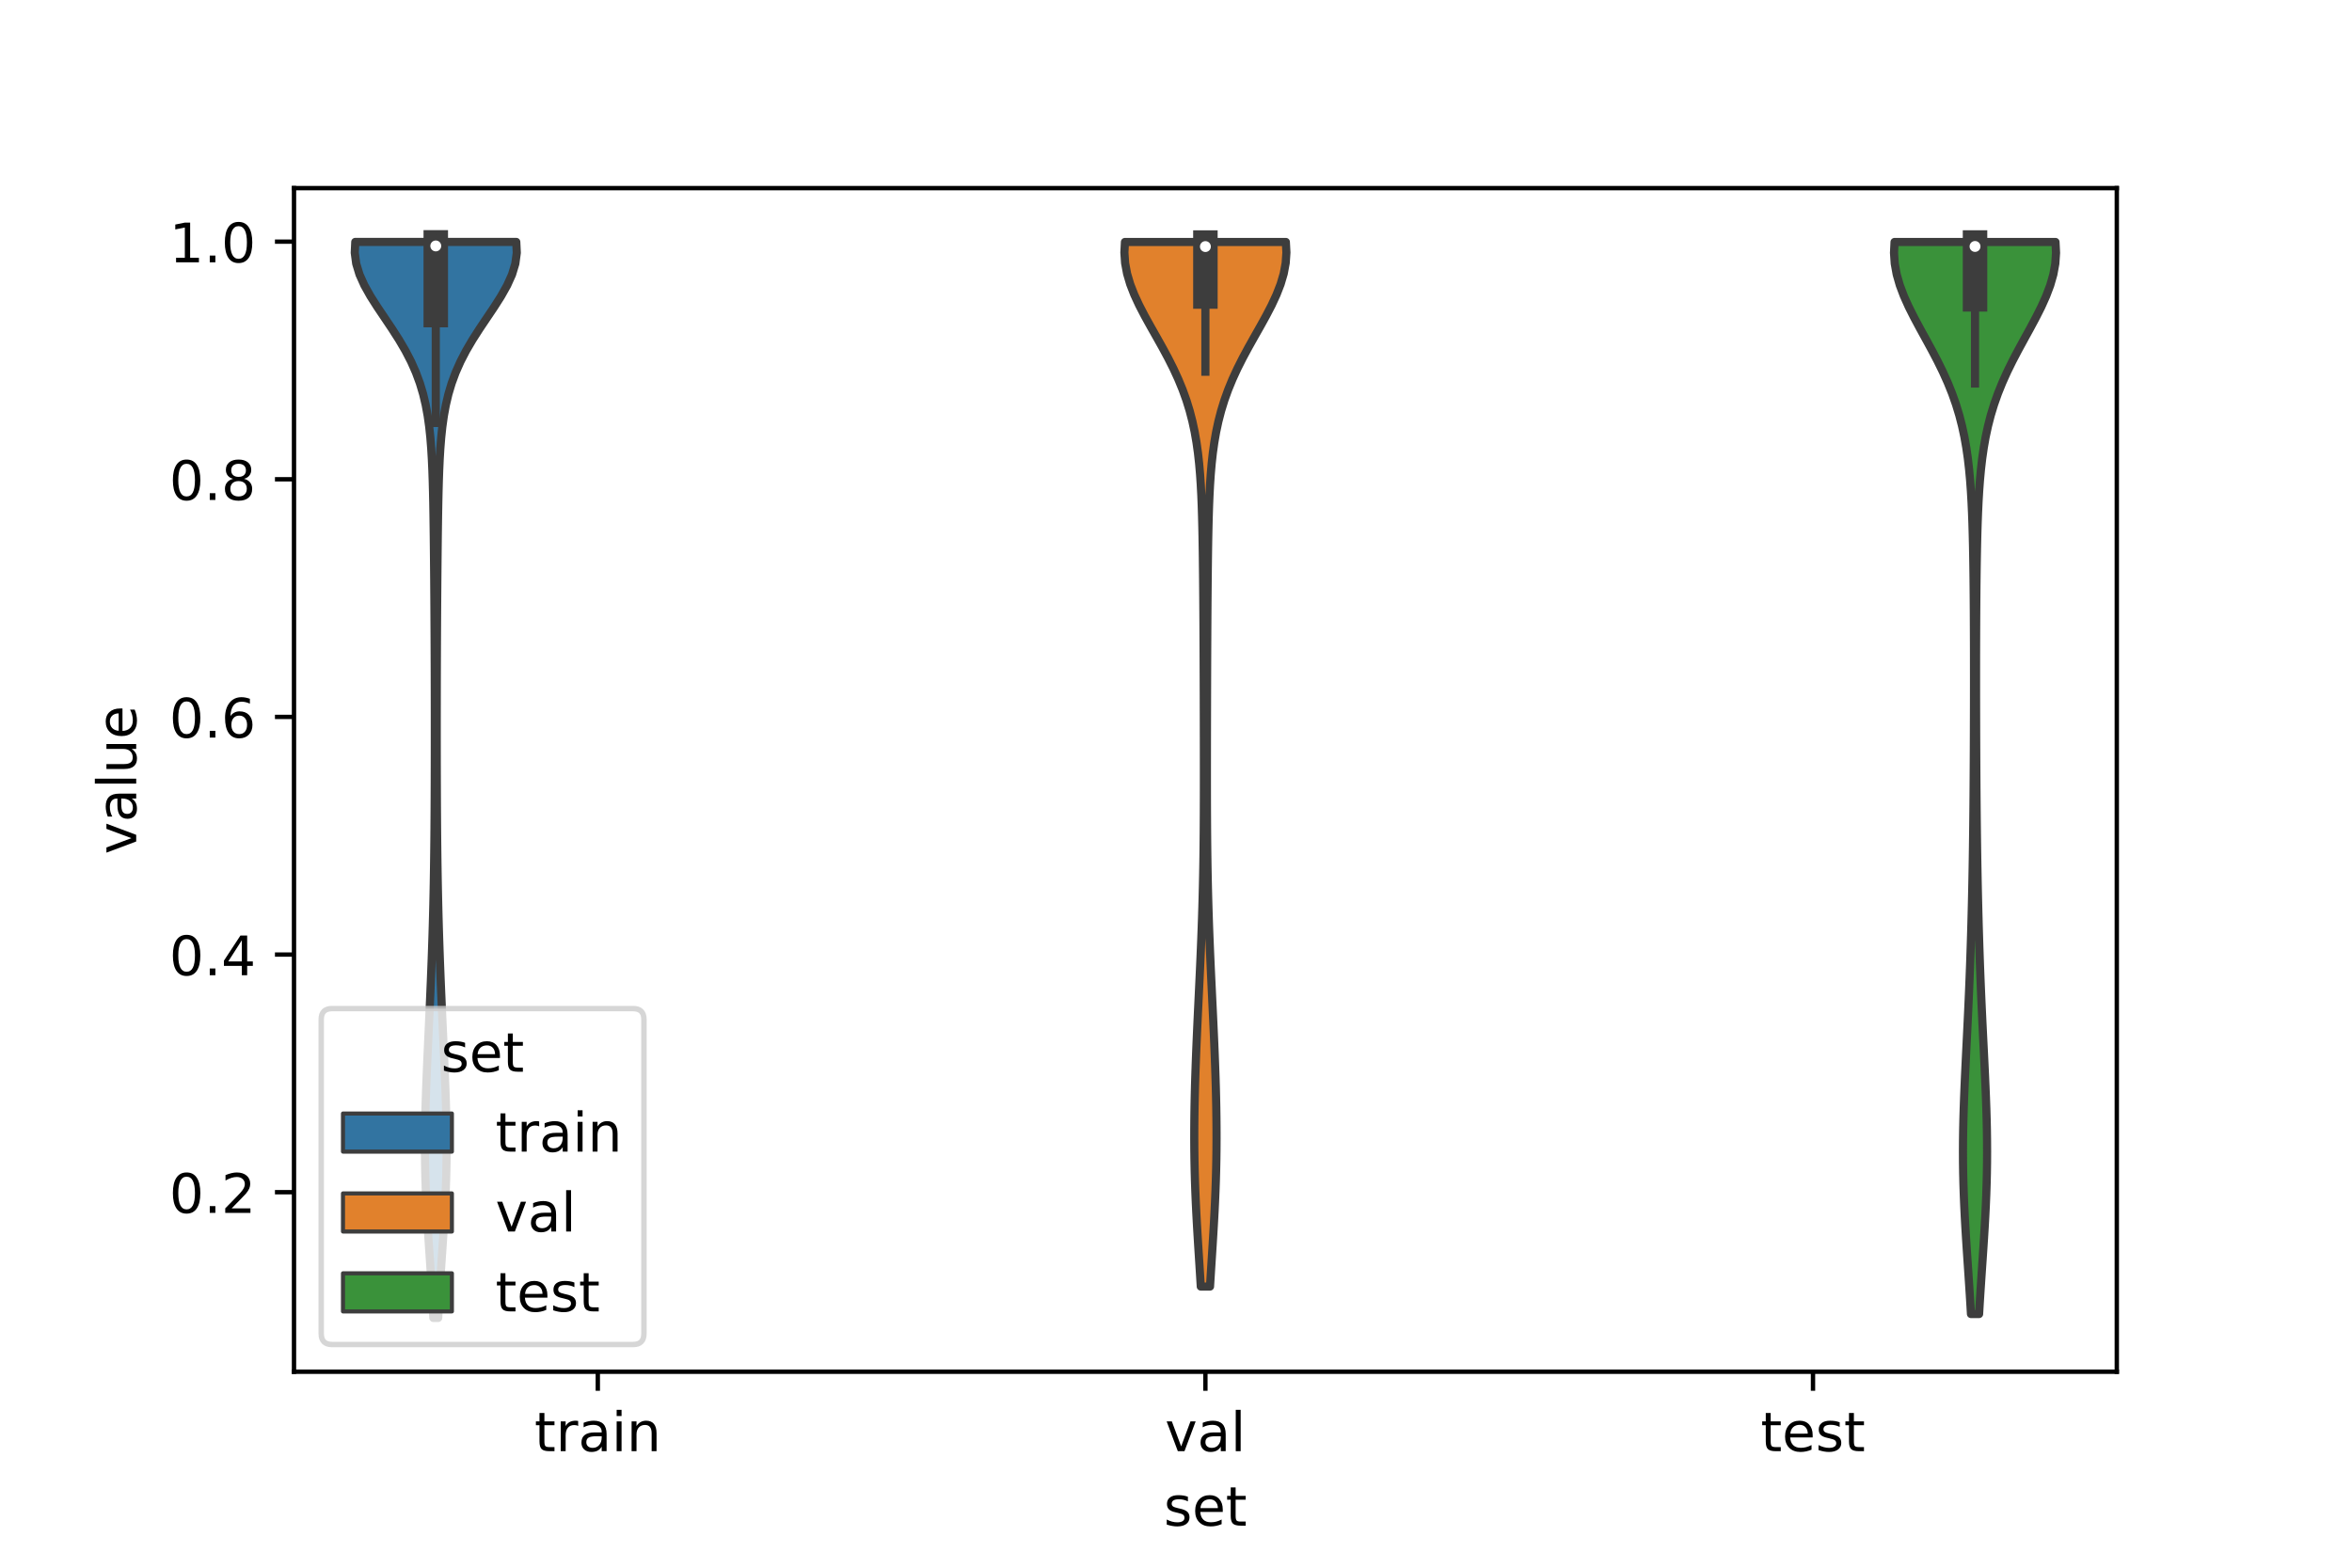 <?xml version="1.0" encoding="utf-8" standalone="no"?>
<!DOCTYPE svg PUBLIC "-//W3C//DTD SVG 1.1//EN"
  "http://www.w3.org/Graphics/SVG/1.1/DTD/svg11.dtd">
<!-- Created with matplotlib (https://matplotlib.org/) -->
<svg height="288pt" version="1.1" viewBox="0 0 432 288" width="432pt" xmlns="http://www.w3.org/2000/svg" xmlns:xlink="http://www.w3.org/1999/xlink">
 <defs>
  <style type="text/css">*{stroke-linecap:butt;stroke-linejoin:round;}</style>
 </defs>
 <g id="figure_1">
  <g id="patch_1">
   <path d="M 0 288 
L 432 288 
L 432 0 
L 0 0 
z
" style="fill:#ffffff;"/>
  </g>
  <g id="axes_1">
   <g id="patch_2">
    <path d="M 54 252 
L 388.8 252 
L 388.8 34.56 
L 54 34.56 
z
" style="fill:#ffffff;"/>
   </g>
   <g id="PolyCollection_1">
    <defs>
     <path d="M 80.485 -45.884 
L 79.595 -45.884 
L 79.497 -47.88 
L 79.388 -49.877 
L 79.269 -51.874 
L 79.141 -53.87 
L 79.008 -55.867 
L 78.873 -57.864 
L 78.737 -59.86 
L 78.606 -61.857 
L 78.482 -63.854 
L 78.369 -65.851 
L 78.27 -67.847 
L 78.188 -69.844 
L 78.124 -71.841 
L 78.079 -73.837 
L 78.054 -75.834 
L 78.049 -77.831 
L 78.062 -79.827 
L 78.092 -81.824 
L 78.138 -83.821 
L 78.196 -85.818 
L 78.264 -87.814 
L 78.341 -89.811 
L 78.425 -91.808 
L 78.512 -93.804 
L 78.603 -95.801 
L 78.694 -97.798 
L 78.786 -99.794 
L 78.877 -101.791 
L 78.966 -103.788 
L 79.052 -105.784 
L 79.136 -107.781 
L 79.215 -109.778 
L 79.291 -111.775 
L 79.361 -113.771 
L 79.427 -115.768 
L 79.487 -117.765 
L 79.542 -119.761 
L 79.591 -121.758 
L 79.635 -123.755 
L 79.674 -125.751 
L 79.708 -127.748 
L 79.738 -129.745 
L 79.763 -131.741 
L 79.785 -133.738 
L 79.803 -135.735 
L 79.818 -137.732 
L 79.831 -139.728 
L 79.841 -141.725 
L 79.849 -143.722 
L 79.855 -145.718 
L 79.86 -147.715 
L 79.863 -149.712 
L 79.865 -151.708 
L 79.866 -153.705 
L 79.866 -155.702 
L 79.864 -157.699 
L 79.861 -159.695 
L 79.858 -161.692 
L 79.853 -163.689 
L 79.847 -165.685 
L 79.839 -167.682 
L 79.831 -169.679 
L 79.821 -171.675 
L 79.81 -173.672 
L 79.798 -175.669 
L 79.784 -177.665 
L 79.769 -179.662 
L 79.753 -181.659 
L 79.735 -183.656 
L 79.715 -185.652 
L 79.694 -187.649 
L 79.671 -189.646 
L 79.644 -191.642 
L 79.614 -193.639 
L 79.579 -195.636 
L 79.536 -197.632 
L 79.482 -199.629 
L 79.413 -201.626 
L 79.323 -203.622 
L 79.204 -205.619 
L 79.046 -207.616 
L 78.835 -209.613 
L 78.555 -211.609 
L 78.189 -213.606 
L 77.717 -215.603 
L 77.12 -217.599 
L 76.383 -219.596 
L 75.497 -221.593 
L 74.461 -223.589 
L 73.29 -225.586 
L 72.011 -227.583 
L 70.67 -229.58 
L 69.327 -231.576 
L 68.055 -233.573 
L 66.932 -235.57 
L 66.034 -237.566 
L 65.427 -239.563 
L 65.16 -241.56 
L 65.257 -243.556 
L 94.823 -243.556 
L 94.823 -243.556 
L 94.92 -241.56 
L 94.653 -239.563 
L 94.046 -237.566 
L 93.148 -235.57 
L 92.025 -233.573 
L 90.753 -231.576 
L 89.41 -229.58 
L 88.069 -227.583 
L 86.79 -225.586 
L 85.619 -223.589 
L 84.583 -221.593 
L 83.697 -219.596 
L 82.96 -217.599 
L 82.363 -215.603 
L 81.891 -213.606 
L 81.525 -211.609 
L 81.245 -209.613 
L 81.034 -207.616 
L 80.876 -205.619 
L 80.757 -203.622 
L 80.667 -201.626 
L 80.598 -199.629 
L 80.544 -197.632 
L 80.501 -195.636 
L 80.466 -193.639 
L 80.436 -191.642 
L 80.409 -189.646 
L 80.386 -187.649 
L 80.365 -185.652 
L 80.345 -183.656 
L 80.327 -181.659 
L 80.311 -179.662 
L 80.296 -177.665 
L 80.282 -175.669 
L 80.27 -173.672 
L 80.259 -171.675 
L 80.249 -169.679 
L 80.241 -167.682 
L 80.233 -165.685 
L 80.227 -163.689 
L 80.222 -161.692 
L 80.219 -159.695 
L 80.216 -157.699 
L 80.214 -155.702 
L 80.214 -153.705 
L 80.215 -151.708 
L 80.217 -149.712 
L 80.22 -147.715 
L 80.225 -145.718 
L 80.231 -143.722 
L 80.239 -141.725 
L 80.249 -139.728 
L 80.262 -137.732 
L 80.277 -135.735 
L 80.295 -133.738 
L 80.317 -131.741 
L 80.342 -129.745 
L 80.372 -127.748 
L 80.406 -125.751 
L 80.445 -123.755 
L 80.489 -121.758 
L 80.538 -119.761 
L 80.593 -117.765 
L 80.653 -115.768 
L 80.719 -113.771 
L 80.789 -111.775 
L 80.865 -109.778 
L 80.944 -107.781 
L 81.028 -105.784 
L 81.114 -103.788 
L 81.203 -101.791 
L 81.294 -99.794 
L 81.386 -97.798 
L 81.477 -95.801 
L 81.568 -93.804 
L 81.655 -91.808 
L 81.739 -89.811 
L 81.816 -87.814 
L 81.884 -85.818 
L 81.942 -83.821 
L 81.988 -81.824 
L 82.018 -79.827 
L 82.031 -77.831 
L 82.026 -75.834 
L 82.001 -73.837 
L 81.956 -71.841 
L 81.892 -69.844 
L 81.81 -67.847 
L 81.711 -65.851 
L 81.598 -63.854 
L 81.474 -61.857 
L 81.343 -59.86 
L 81.207 -57.864 
L 81.072 -55.867 
L 80.939 -53.87 
L 80.811 -51.874 
L 80.692 -49.877 
L 80.583 -47.88 
L 80.485 -45.884 
z
" id="m7080cb20b1" style="stroke:#3d3d3d;stroke-width:1.5;"/>
    </defs>
    <g clip-path="url(#pd56ed87bc5)">
     <use style="fill:#3274a1;stroke:#3d3d3d;stroke-width:1.5;" x="0" xlink:href="#m7080cb20b1" y="288"/>
    </g>
   </g>
   <g id="PolyCollection_2">
    <defs>
     <path d="M 222.248 -51.649 
L 220.552 -51.649 
L 220.433 -53.588 
L 220.311 -55.526 
L 220.188 -57.464 
L 220.065 -59.403 
L 219.947 -61.341 
L 219.834 -63.28 
L 219.729 -65.218 
L 219.635 -67.156 
L 219.553 -69.095 
L 219.484 -71.033 
L 219.43 -72.971 
L 219.39 -74.91 
L 219.365 -76.848 
L 219.355 -78.786 
L 219.358 -80.725 
L 219.375 -82.663 
L 219.403 -84.601 
L 219.443 -86.54 
L 219.492 -88.478 
L 219.551 -90.417 
L 219.618 -92.355 
L 219.691 -94.293 
L 219.77 -96.232 
L 219.855 -98.17 
L 219.943 -100.108 
L 220.033 -102.047 
L 220.126 -103.985 
L 220.218 -105.923 
L 220.31 -107.862 
L 220.4 -109.8 
L 220.487 -111.739 
L 220.57 -113.677 
L 220.648 -115.615 
L 220.721 -117.554 
L 220.787 -119.492 
L 220.848 -121.43 
L 220.901 -123.369 
L 220.948 -125.307 
L 220.989 -127.245 
L 221.023 -129.184 
L 221.051 -131.122 
L 221.073 -133.06 
L 221.091 -134.999 
L 221.104 -136.937 
L 221.114 -138.876 
L 221.12 -140.814 
L 221.124 -142.752 
L 221.125 -144.691 
L 221.125 -146.629 
L 221.124 -148.567 
L 221.122 -150.506 
L 221.119 -152.444 
L 221.115 -154.382 
L 221.111 -156.321 
L 221.106 -158.259 
L 221.101 -160.198 
L 221.095 -162.136 
L 221.089 -164.074 
L 221.081 -166.013 
L 221.073 -167.951 
L 221.064 -169.889 
L 221.054 -171.828 
L 221.043 -173.766 
L 221.03 -175.704 
L 221.016 -177.643 
L 221 -179.581 
L 220.982 -181.519 
L 220.961 -183.458 
L 220.938 -185.396 
L 220.911 -187.335 
L 220.879 -189.273 
L 220.839 -191.211 
L 220.79 -193.15 
L 220.729 -195.088 
L 220.65 -197.026 
L 220.548 -198.965 
L 220.417 -200.903 
L 220.249 -202.841 
L 220.035 -204.78 
L 219.764 -206.718 
L 219.426 -208.657 
L 219.011 -210.595 
L 218.509 -212.533 
L 217.912 -214.472 
L 217.215 -216.41 
L 216.418 -218.348 
L 215.526 -220.287 
L 214.549 -222.225 
L 213.505 -224.163 
L 212.419 -226.102 
L 211.321 -228.04 
L 210.249 -229.978 
L 209.242 -231.917 
L 208.342 -233.855 
L 207.587 -235.794 
L 207.015 -237.732 
L 206.653 -239.67 
L 206.52 -241.609 
L 206.625 -243.547 
L 236.175 -243.547 
L 236.175 -243.547 
L 236.28 -241.609 
L 236.147 -239.67 
L 235.785 -237.732 
L 235.213 -235.794 
L 234.458 -233.855 
L 233.558 -231.917 
L 232.551 -229.978 
L 231.479 -228.04 
L 230.381 -226.102 
L 229.295 -224.163 
L 228.251 -222.225 
L 227.274 -220.287 
L 226.382 -218.348 
L 225.585 -216.41 
L 224.888 -214.472 
L 224.291 -212.533 
L 223.789 -210.595 
L 223.374 -208.657 
L 223.036 -206.718 
L 222.765 -204.78 
L 222.551 -202.841 
L 222.383 -200.903 
L 222.252 -198.965 
L 222.15 -197.026 
L 222.071 -195.088 
L 222.01 -193.15 
L 221.961 -191.211 
L 221.921 -189.273 
L 221.889 -187.335 
L 221.862 -185.396 
L 221.839 -183.458 
L 221.818 -181.519 
L 221.8 -179.581 
L 221.784 -177.643 
L 221.77 -175.704 
L 221.757 -173.766 
L 221.746 -171.828 
L 221.736 -169.889 
L 221.727 -167.951 
L 221.719 -166.013 
L 221.711 -164.074 
L 221.705 -162.136 
L 221.699 -160.198 
L 221.694 -158.259 
L 221.689 -156.321 
L 221.685 -154.382 
L 221.681 -152.444 
L 221.678 -150.506 
L 221.676 -148.567 
L 221.675 -146.629 
L 221.675 -144.691 
L 221.676 -142.752 
L 221.68 -140.814 
L 221.686 -138.876 
L 221.696 -136.937 
L 221.709 -134.999 
L 221.727 -133.06 
L 221.749 -131.122 
L 221.777 -129.184 
L 221.811 -127.245 
L 221.852 -125.307 
L 221.899 -123.369 
L 221.952 -121.43 
L 222.013 -119.492 
L 222.079 -117.554 
L 222.152 -115.615 
L 222.23 -113.677 
L 222.313 -111.739 
L 222.4 -109.8 
L 222.49 -107.862 
L 222.582 -105.923 
L 222.674 -103.985 
L 222.767 -102.047 
L 222.857 -100.108 
L 222.945 -98.17 
L 223.03 -96.232 
L 223.109 -94.293 
L 223.182 -92.355 
L 223.249 -90.417 
L 223.308 -88.478 
L 223.357 -86.54 
L 223.397 -84.601 
L 223.425 -82.663 
L 223.442 -80.725 
L 223.445 -78.786 
L 223.435 -76.848 
L 223.41 -74.91 
L 223.37 -72.971 
L 223.316 -71.033 
L 223.247 -69.095 
L 223.165 -67.156 
L 223.071 -65.218 
L 222.966 -63.28 
L 222.853 -61.341 
L 222.735 -59.403 
L 222.612 -57.464 
L 222.489 -55.526 
L 222.367 -53.588 
L 222.248 -51.649 
z
" id="m6fcaf9d13b" style="stroke:#3d3d3d;stroke-width:1.5;"/>
    </defs>
    <g clip-path="url(#pd56ed87bc5)">
     <use style="fill:#e1812c;stroke:#3d3d3d;stroke-width:1.5;" x="0" xlink:href="#m6fcaf9d13b" y="288"/>
    </g>
   </g>
   <g id="PolyCollection_3">
    <defs>
     <path d="M 363.507 -46.601 
L 362.013 -46.601 
L 361.896 -48.591 
L 361.772 -50.58 
L 361.641 -52.569 
L 361.508 -54.559 
L 361.373 -56.548 
L 361.24 -58.537 
L 361.111 -60.527 
L 360.99 -62.516 
L 360.878 -64.505 
L 360.78 -66.495 
L 360.697 -68.484 
L 360.631 -70.473 
L 360.583 -72.463 
L 360.554 -74.452 
L 360.545 -76.441 
L 360.555 -78.431 
L 360.582 -80.42 
L 360.626 -82.409 
L 360.685 -84.399 
L 360.756 -86.388 
L 360.837 -88.377 
L 360.925 -90.367 
L 361.019 -92.356 
L 361.116 -94.345 
L 361.215 -96.335 
L 361.313 -98.324 
L 361.41 -100.313 
L 361.503 -102.303 
L 361.593 -104.292 
L 361.679 -106.281 
L 361.76 -108.271 
L 361.836 -110.26 
L 361.907 -112.249 
L 361.973 -114.239 
L 362.035 -116.228 
L 362.093 -118.217 
L 362.145 -120.207 
L 362.194 -122.196 
L 362.239 -124.185 
L 362.28 -126.175 
L 362.317 -128.164 
L 362.351 -130.153 
L 362.381 -132.143 
L 362.408 -134.132 
L 362.433 -136.121 
L 362.455 -138.111 
L 362.474 -140.1 
L 362.491 -142.089 
L 362.506 -144.079 
L 362.519 -146.068 
L 362.531 -148.057 
L 362.541 -150.047 
L 362.55 -152.036 
L 362.557 -154.025 
L 362.563 -156.015 
L 362.568 -158.004 
L 362.572 -159.993 
L 362.574 -161.983 
L 362.574 -163.972 
L 362.573 -165.961 
L 362.571 -167.951 
L 362.566 -169.94 
L 362.559 -171.929 
L 362.55 -173.919 
L 362.539 -175.908 
L 362.524 -177.897 
L 362.507 -179.887 
L 362.485 -181.876 
L 362.459 -183.865 
L 362.427 -185.855 
L 362.389 -187.844 
L 362.341 -189.833 
L 362.283 -191.823 
L 362.209 -193.812 
L 362.118 -195.801 
L 362.002 -197.791 
L 361.857 -199.78 
L 361.673 -201.769 
L 361.444 -203.759 
L 361.158 -205.748 
L 360.807 -207.737 
L 360.379 -209.727 
L 359.867 -211.716 
L 359.261 -213.705 
L 358.558 -215.695 
L 357.756 -217.684 
L 356.862 -219.673 
L 355.884 -221.663 
L 354.842 -223.652 
L 353.758 -225.641 
L 352.665 -227.631 
L 351.598 -229.62 
L 350.595 -231.609 
L 349.699 -233.599 
L 348.948 -235.588 
L 348.377 -237.577 
L 348.015 -239.567 
L 347.88 -241.556 
L 347.981 -243.546 
L 377.539 -243.546 
L 377.539 -243.546 
L 377.64 -241.556 
L 377.505 -239.567 
L 377.143 -237.577 
L 376.572 -235.588 
L 375.821 -233.599 
L 374.925 -231.609 
L 373.922 -229.62 
L 372.855 -227.631 
L 371.762 -225.641 
L 370.678 -223.652 
L 369.636 -221.663 
L 368.658 -219.673 
L 367.764 -217.684 
L 366.962 -215.695 
L 366.259 -213.705 
L 365.653 -211.716 
L 365.141 -209.727 
L 364.713 -207.737 
L 364.362 -205.748 
L 364.076 -203.759 
L 363.847 -201.769 
L 363.663 -199.78 
L 363.518 -197.791 
L 363.402 -195.801 
L 363.311 -193.812 
L 363.237 -191.823 
L 363.179 -189.833 
L 363.131 -187.844 
L 363.093 -185.855 
L 363.061 -183.865 
L 363.035 -181.876 
L 363.013 -179.887 
L 362.996 -177.897 
L 362.981 -175.908 
L 362.97 -173.919 
L 362.961 -171.929 
L 362.954 -169.94 
L 362.949 -167.951 
L 362.947 -165.961 
L 362.946 -163.972 
L 362.946 -161.983 
L 362.948 -159.993 
L 362.952 -158.004 
L 362.957 -156.015 
L 362.963 -154.025 
L 362.97 -152.036 
L 362.979 -150.047 
L 362.989 -148.057 
L 363.001 -146.068 
L 363.014 -144.079 
L 363.029 -142.089 
L 363.046 -140.1 
L 363.065 -138.111 
L 363.087 -136.121 
L 363.112 -134.132 
L 363.139 -132.143 
L 363.169 -130.153 
L 363.203 -128.164 
L 363.24 -126.175 
L 363.281 -124.185 
L 363.326 -122.196 
L 363.375 -120.207 
L 363.427 -118.217 
L 363.485 -116.228 
L 363.547 -114.239 
L 363.613 -112.249 
L 363.684 -110.26 
L 363.76 -108.271 
L 363.841 -106.281 
L 363.927 -104.292 
L 364.017 -102.303 
L 364.11 -100.313 
L 364.207 -98.324 
L 364.305 -96.335 
L 364.404 -94.345 
L 364.501 -92.356 
L 364.595 -90.367 
L 364.683 -88.377 
L 364.764 -86.388 
L 364.835 -84.399 
L 364.894 -82.409 
L 364.938 -80.42 
L 364.965 -78.431 
L 364.975 -76.441 
L 364.966 -74.452 
L 364.937 -72.463 
L 364.889 -70.473 
L 364.823 -68.484 
L 364.74 -66.495 
L 364.642 -64.505 
L 364.53 -62.516 
L 364.409 -60.527 
L 364.28 -58.537 
L 364.147 -56.548 
L 364.012 -54.559 
L 363.879 -52.569 
L 363.748 -50.58 
L 363.624 -48.591 
L 363.507 -46.601 
z
" id="m9094dbe004" style="stroke:#3d3d3d;stroke-width:1.5;"/>
    </defs>
    <g clip-path="url(#pd56ed87bc5)">
     <use style="fill:#3a923a;stroke:#3d3d3d;stroke-width:1.5;" x="0" xlink:href="#m9094dbe004" y="288"/>
    </g>
   </g>
   <g id="patch_3">
    <path clip-path="url(#pd56ed87bc5)" d="M 109.8 262.672 
L 109.8 262.672 
L 109.8 262.672 
L 109.8 262.672 
z
" style="fill:#3274a1;stroke:#3d3d3d;stroke-linejoin:miter;stroke-width:0.75;"/>
   </g>
   <g id="patch_4">
    <path clip-path="url(#pd56ed87bc5)" d="M 109.8 262.672 
L 109.8 262.672 
L 109.8 262.672 
L 109.8 262.672 
z
" style="fill:#e1812c;stroke:#3d3d3d;stroke-linejoin:miter;stroke-width:0.75;"/>
   </g>
   <g id="patch_5">
    <path clip-path="url(#pd56ed87bc5)" d="M 109.8 262.672 
L 109.8 262.672 
L 109.8 262.672 
L 109.8 262.672 
z
" style="fill:#3a923a;stroke:#3d3d3d;stroke-linejoin:miter;stroke-width:0.75;"/>
   </g>
   <g id="matplotlib.axis_1">
    <g id="xtick_1">
     <g id="line2d_1">
      <defs>
       <path d="M 0 0 
L 0 3.5 
" id="m37b8aaaddd" style="stroke:#000000;stroke-width:0.8;"/>
      </defs>
      <g>
       <use style="stroke:#000000;stroke-width:0.8;" x="109.8" xlink:href="#m37b8aaaddd" y="252"/>
      </g>
     </g>
     <g id="text_1">
      <!-- train -->
      <g transform="translate(98.162 266.598)scale(0.1 -0.1)">
       <defs>
        <path d="M 18.312 70.219 
L 18.312 54.688 
L 36.812 54.688 
L 36.812 47.703 
L 18.312 47.703 
L 18.312 18.016 
Q 18.312 11.328 20.141 9.422 
Q 21.969 7.516 27.594 7.516 
L 36.812 7.516 
L 36.812 0 
L 27.594 0 
Q 17.188 0 13.234 3.875 
Q 9.281 7.766 9.281 18.016 
L 9.281 47.703 
L 2.688 47.703 
L 2.688 54.688 
L 9.281 54.688 
L 9.281 70.219 
z
" id="DejaVuSans-116"/>
        <path d="M 41.109 46.297 
Q 39.594 47.172 37.812 47.578 
Q 36.031 48 33.891 48 
Q 26.266 48 22.188 43.047 
Q 18.109 38.094 18.109 28.812 
L 18.109 0 
L 9.078 0 
L 9.078 54.688 
L 18.109 54.688 
L 18.109 46.188 
Q 20.953 51.172 25.484 53.578 
Q 30.031 56 36.531 56 
Q 37.453 56 38.578 55.875 
Q 39.703 55.766 41.062 55.516 
z
" id="DejaVuSans-114"/>
        <path d="M 34.281 27.484 
Q 23.391 27.484 19.188 25 
Q 14.984 22.516 14.984 16.5 
Q 14.984 11.719 18.141 8.906 
Q 21.297 6.109 26.703 6.109 
Q 34.188 6.109 38.703 11.406 
Q 43.219 16.703 43.219 25.484 
L 43.219 27.484 
z
M 52.203 31.203 
L 52.203 0 
L 43.219 0 
L 43.219 8.297 
Q 40.141 3.328 35.547 0.953 
Q 30.953 -1.422 24.312 -1.422 
Q 15.922 -1.422 10.953 3.297 
Q 6 8.016 6 15.922 
Q 6 25.141 12.172 29.828 
Q 18.359 34.516 30.609 34.516 
L 43.219 34.516 
L 43.219 35.406 
Q 43.219 41.609 39.141 45 
Q 35.062 48.391 27.688 48.391 
Q 23 48.391 18.547 47.266 
Q 14.109 46.141 10.016 43.891 
L 10.016 52.203 
Q 14.938 54.109 19.578 55.047 
Q 24.219 56 28.609 56 
Q 40.484 56 46.344 49.844 
Q 52.203 43.703 52.203 31.203 
z
" id="DejaVuSans-97"/>
        <path d="M 9.422 54.688 
L 18.406 54.688 
L 18.406 0 
L 9.422 0 
z
M 9.422 75.984 
L 18.406 75.984 
L 18.406 64.594 
L 9.422 64.594 
z
" id="DejaVuSans-105"/>
        <path d="M 54.891 33.016 
L 54.891 0 
L 45.906 0 
L 45.906 32.719 
Q 45.906 40.484 42.875 44.328 
Q 39.844 48.188 33.797 48.188 
Q 26.516 48.188 22.312 43.547 
Q 18.109 38.922 18.109 30.906 
L 18.109 0 
L 9.078 0 
L 9.078 54.688 
L 18.109 54.688 
L 18.109 46.188 
Q 21.344 51.125 25.703 53.562 
Q 30.078 56 35.797 56 
Q 45.219 56 50.047 50.172 
Q 54.891 44.344 54.891 33.016 
z
" id="DejaVuSans-110"/>
       </defs>
       <use xlink:href="#DejaVuSans-116"/>
       <use x="39.209" xlink:href="#DejaVuSans-114"/>
       <use x="80.322" xlink:href="#DejaVuSans-97"/>
       <use x="141.602" xlink:href="#DejaVuSans-105"/>
       <use x="169.385" xlink:href="#DejaVuSans-110"/>
      </g>
     </g>
    </g>
    <g id="xtick_2">
     <g id="line2d_2">
      <g>
       <use style="stroke:#000000;stroke-width:0.8;" x="221.4" xlink:href="#m37b8aaaddd" y="252"/>
      </g>
     </g>
     <g id="text_2">
      <!-- val -->
      <g transform="translate(213.988 266.598)scale(0.1 -0.1)">
       <defs>
        <path d="M 2.984 54.688 
L 12.5 54.688 
L 29.594 8.797 
L 46.688 54.688 
L 56.203 54.688 
L 35.688 0 
L 23.484 0 
z
" id="DejaVuSans-118"/>
        <path d="M 9.422 75.984 
L 18.406 75.984 
L 18.406 0 
L 9.422 0 
z
" id="DejaVuSans-108"/>
       </defs>
       <use xlink:href="#DejaVuSans-118"/>
       <use x="59.18" xlink:href="#DejaVuSans-97"/>
       <use x="120.459" xlink:href="#DejaVuSans-108"/>
      </g>
     </g>
    </g>
    <g id="xtick_3">
     <g id="line2d_3">
      <g>
       <use style="stroke:#000000;stroke-width:0.8;" x="333" xlink:href="#m37b8aaaddd" y="252"/>
      </g>
     </g>
     <g id="text_3">
      <!-- test -->
      <g transform="translate(323.398 266.598)scale(0.1 -0.1)">
       <defs>
        <path d="M 56.203 29.594 
L 56.203 25.203 
L 14.891 25.203 
Q 15.484 15.922 20.484 11.062 
Q 25.484 6.203 34.422 6.203 
Q 39.594 6.203 44.453 7.469 
Q 49.312 8.734 54.109 11.281 
L 54.109 2.781 
Q 49.266 0.734 44.188 -0.344 
Q 39.109 -1.422 33.891 -1.422 
Q 20.797 -1.422 13.156 6.188 
Q 5.516 13.812 5.516 26.812 
Q 5.516 40.234 12.766 48.109 
Q 20.016 56 32.328 56 
Q 43.359 56 49.781 48.891 
Q 56.203 41.797 56.203 29.594 
z
M 47.219 32.234 
Q 47.125 39.594 43.094 43.984 
Q 39.062 48.391 32.422 48.391 
Q 24.906 48.391 20.391 44.141 
Q 15.875 39.891 15.188 32.172 
z
" id="DejaVuSans-101"/>
        <path d="M 44.281 53.078 
L 44.281 44.578 
Q 40.484 46.531 36.375 47.5 
Q 32.281 48.484 27.875 48.484 
Q 21.188 48.484 17.844 46.438 
Q 14.5 44.391 14.5 40.281 
Q 14.5 37.156 16.891 35.375 
Q 19.281 33.594 26.516 31.984 
L 29.594 31.297 
Q 39.156 29.25 43.188 25.516 
Q 47.219 21.781 47.219 15.094 
Q 47.219 7.469 41.188 3.016 
Q 35.156 -1.422 24.609 -1.422 
Q 20.219 -1.422 15.453 -0.562 
Q 10.688 0.297 5.422 2 
L 5.422 11.281 
Q 10.406 8.688 15.234 7.391 
Q 20.062 6.109 24.812 6.109 
Q 31.156 6.109 34.562 8.281 
Q 37.984 10.453 37.984 14.406 
Q 37.984 18.062 35.516 20.016 
Q 33.062 21.969 24.703 23.781 
L 21.578 24.516 
Q 13.234 26.266 9.516 29.906 
Q 5.812 33.547 5.812 39.891 
Q 5.812 47.609 11.281 51.797 
Q 16.75 56 26.812 56 
Q 31.781 56 36.172 55.266 
Q 40.578 54.547 44.281 53.078 
z
" id="DejaVuSans-115"/>
       </defs>
       <use xlink:href="#DejaVuSans-116"/>
       <use x="39.209" xlink:href="#DejaVuSans-101"/>
       <use x="100.732" xlink:href="#DejaVuSans-115"/>
       <use x="152.832" xlink:href="#DejaVuSans-116"/>
      </g>
     </g>
    </g>
    <g id="text_4">
     <!-- set -->
     <g transform="translate(213.759 280.277)scale(0.1 -0.1)">
      <use xlink:href="#DejaVuSans-115"/>
      <use x="52.1" xlink:href="#DejaVuSans-101"/>
      <use x="113.623" xlink:href="#DejaVuSans-116"/>
     </g>
    </g>
   </g>
   <g id="matplotlib.axis_2">
    <g id="ytick_1">
     <g id="line2d_4">
      <defs>
       <path d="M 0 0 
L -3.5 0 
" id="m23e78b19d9" style="stroke:#000000;stroke-width:0.8;"/>
      </defs>
      <g>
       <use style="stroke:#000000;stroke-width:0.8;" x="54" xlink:href="#m23e78b19d9" y="219.016"/>
      </g>
     </g>
     <g id="text_5">
      <!-- 0.2 -->
      <g transform="translate(31.097 222.815)scale(0.1 -0.1)">
       <defs>
        <path d="M 31.781 66.406 
Q 24.172 66.406 20.328 58.906 
Q 16.5 51.422 16.5 36.375 
Q 16.5 21.391 20.328 13.891 
Q 24.172 6.391 31.781 6.391 
Q 39.453 6.391 43.281 13.891 
Q 47.125 21.391 47.125 36.375 
Q 47.125 51.422 43.281 58.906 
Q 39.453 66.406 31.781 66.406 
z
M 31.781 74.219 
Q 44.047 74.219 50.516 64.516 
Q 56.984 54.828 56.984 36.375 
Q 56.984 17.969 50.516 8.266 
Q 44.047 -1.422 31.781 -1.422 
Q 19.531 -1.422 13.062 8.266 
Q 6.594 17.969 6.594 36.375 
Q 6.594 54.828 13.062 64.516 
Q 19.531 74.219 31.781 74.219 
z
" id="DejaVuSans-48"/>
        <path d="M 10.688 12.406 
L 21 12.406 
L 21 0 
L 10.688 0 
z
" id="DejaVuSans-46"/>
        <path d="M 19.188 8.297 
L 53.609 8.297 
L 53.609 0 
L 7.328 0 
L 7.328 8.297 
Q 12.938 14.109 22.625 23.891 
Q 32.328 33.688 34.812 36.531 
Q 39.547 41.844 41.422 45.531 
Q 43.312 49.219 43.312 52.781 
Q 43.312 58.594 39.234 62.25 
Q 35.156 65.922 28.609 65.922 
Q 23.969 65.922 18.812 64.312 
Q 13.672 62.703 7.812 59.422 
L 7.812 69.391 
Q 13.766 71.781 18.938 73 
Q 24.125 74.219 28.422 74.219 
Q 39.75 74.219 46.484 68.547 
Q 53.219 62.891 53.219 53.422 
Q 53.219 48.922 51.531 44.891 
Q 49.859 40.875 45.406 35.406 
Q 44.188 33.984 37.641 27.219 
Q 31.109 20.453 19.188 8.297 
z
" id="DejaVuSans-50"/>
       </defs>
       <use xlink:href="#DejaVuSans-48"/>
       <use x="63.623" xlink:href="#DejaVuSans-46"/>
       <use x="95.41" xlink:href="#DejaVuSans-50"/>
      </g>
     </g>
    </g>
    <g id="ytick_2">
     <g id="line2d_5">
      <g>
       <use style="stroke:#000000;stroke-width:0.8;" x="54" xlink:href="#m23e78b19d9" y="175.36"/>
      </g>
     </g>
     <g id="text_6">
      <!-- 0.4 -->
      <g transform="translate(31.097 179.159)scale(0.1 -0.1)">
       <defs>
        <path d="M 37.797 64.312 
L 12.891 25.391 
L 37.797 25.391 
z
M 35.203 72.906 
L 47.609 72.906 
L 47.609 25.391 
L 58.016 25.391 
L 58.016 17.188 
L 47.609 17.188 
L 47.609 0 
L 37.797 0 
L 37.797 17.188 
L 4.891 17.188 
L 4.891 26.703 
z
" id="DejaVuSans-52"/>
       </defs>
       <use xlink:href="#DejaVuSans-48"/>
       <use x="63.623" xlink:href="#DejaVuSans-46"/>
       <use x="95.41" xlink:href="#DejaVuSans-52"/>
      </g>
     </g>
    </g>
    <g id="ytick_3">
     <g id="line2d_6">
      <g>
       <use style="stroke:#000000;stroke-width:0.8;" x="54" xlink:href="#m23e78b19d9" y="131.703"/>
      </g>
     </g>
     <g id="text_7">
      <!-- 0.6 -->
      <g transform="translate(31.097 135.502)scale(0.1 -0.1)">
       <defs>
        <path d="M 33.016 40.375 
Q 26.375 40.375 22.484 35.828 
Q 18.609 31.297 18.609 23.391 
Q 18.609 15.531 22.484 10.953 
Q 26.375 6.391 33.016 6.391 
Q 39.656 6.391 43.531 10.953 
Q 47.406 15.531 47.406 23.391 
Q 47.406 31.297 43.531 35.828 
Q 39.656 40.375 33.016 40.375 
z
M 52.594 71.297 
L 52.594 62.312 
Q 48.875 64.062 45.094 64.984 
Q 41.312 65.922 37.594 65.922 
Q 27.828 65.922 22.672 59.328 
Q 17.531 52.734 16.797 39.406 
Q 19.672 43.656 24.016 45.922 
Q 28.375 48.188 33.594 48.188 
Q 44.578 48.188 50.953 41.516 
Q 57.328 34.859 57.328 23.391 
Q 57.328 12.156 50.688 5.359 
Q 44.047 -1.422 33.016 -1.422 
Q 20.359 -1.422 13.672 8.266 
Q 6.984 17.969 6.984 36.375 
Q 6.984 53.656 15.188 63.938 
Q 23.391 74.219 37.203 74.219 
Q 40.922 74.219 44.703 73.484 
Q 48.484 72.75 52.594 71.297 
z
" id="DejaVuSans-54"/>
       </defs>
       <use xlink:href="#DejaVuSans-48"/>
       <use x="63.623" xlink:href="#DejaVuSans-46"/>
       <use x="95.41" xlink:href="#DejaVuSans-54"/>
      </g>
     </g>
    </g>
    <g id="ytick_4">
     <g id="line2d_7">
      <g>
       <use style="stroke:#000000;stroke-width:0.8;" x="54" xlink:href="#m23e78b19d9" y="88.047"/>
      </g>
     </g>
     <g id="text_8">
      <!-- 0.8 -->
      <g transform="translate(31.097 91.846)scale(0.1 -0.1)">
       <defs>
        <path d="M 31.781 34.625 
Q 24.75 34.625 20.719 30.859 
Q 16.703 27.094 16.703 20.516 
Q 16.703 13.922 20.719 10.156 
Q 24.75 6.391 31.781 6.391 
Q 38.812 6.391 42.859 10.172 
Q 46.922 13.969 46.922 20.516 
Q 46.922 27.094 42.891 30.859 
Q 38.875 34.625 31.781 34.625 
z
M 21.922 38.812 
Q 15.578 40.375 12.031 44.719 
Q 8.5 49.078 8.5 55.328 
Q 8.5 64.062 14.719 69.141 
Q 20.953 74.219 31.781 74.219 
Q 42.672 74.219 48.875 69.141 
Q 55.078 64.062 55.078 55.328 
Q 55.078 49.078 51.531 44.719 
Q 48 40.375 41.703 38.812 
Q 48.828 37.156 52.797 32.312 
Q 56.781 27.484 56.781 20.516 
Q 56.781 9.906 50.312 4.234 
Q 43.844 -1.422 31.781 -1.422 
Q 19.734 -1.422 13.25 4.234 
Q 6.781 9.906 6.781 20.516 
Q 6.781 27.484 10.781 32.312 
Q 14.797 37.156 21.922 38.812 
z
M 18.312 54.391 
Q 18.312 48.734 21.844 45.562 
Q 25.391 42.391 31.781 42.391 
Q 38.141 42.391 41.719 45.562 
Q 45.312 48.734 45.312 54.391 
Q 45.312 60.062 41.719 63.234 
Q 38.141 66.406 31.781 66.406 
Q 25.391 66.406 21.844 63.234 
Q 18.312 60.062 18.312 54.391 
z
" id="DejaVuSans-56"/>
       </defs>
       <use xlink:href="#DejaVuSans-48"/>
       <use x="63.623" xlink:href="#DejaVuSans-46"/>
       <use x="95.41" xlink:href="#DejaVuSans-56"/>
      </g>
     </g>
    </g>
    <g id="ytick_5">
     <g id="line2d_8">
      <g>
       <use style="stroke:#000000;stroke-width:0.8;" x="54" xlink:href="#m23e78b19d9" y="44.39"/>
      </g>
     </g>
     <g id="text_9">
      <!-- 1.0 -->
      <g transform="translate(31.097 48.189)scale(0.1 -0.1)">
       <defs>
        <path d="M 12.406 8.297 
L 28.516 8.297 
L 28.516 63.922 
L 10.984 60.406 
L 10.984 69.391 
L 28.422 72.906 
L 38.281 72.906 
L 38.281 8.297 
L 54.391 8.297 
L 54.391 0 
L 12.406 0 
z
" id="DejaVuSans-49"/>
       </defs>
       <use xlink:href="#DejaVuSans-49"/>
       <use x="63.623" xlink:href="#DejaVuSans-46"/>
       <use x="95.41" xlink:href="#DejaVuSans-48"/>
      </g>
     </g>
    </g>
    <g id="text_10">
     <!-- value -->
     <g transform="translate(25.017 156.938)rotate(-90)scale(0.1 -0.1)">
      <defs>
       <path d="M 8.5 21.578 
L 8.5 54.688 
L 17.484 54.688 
L 17.484 21.922 
Q 17.484 14.156 20.5 10.266 
Q 23.531 6.391 29.594 6.391 
Q 36.859 6.391 41.078 11.031 
Q 45.312 15.672 45.312 23.688 
L 45.312 54.688 
L 54.297 54.688 
L 54.297 0 
L 45.312 0 
L 45.312 8.406 
Q 42.047 3.422 37.719 1 
Q 33.406 -1.422 27.688 -1.422 
Q 18.266 -1.422 13.375 4.438 
Q 8.5 10.297 8.5 21.578 
z
M 31.109 56 
z
" id="DejaVuSans-117"/>
      </defs>
      <use xlink:href="#DejaVuSans-118"/>
      <use x="59.18" xlink:href="#DejaVuSans-97"/>
      <use x="120.459" xlink:href="#DejaVuSans-108"/>
      <use x="148.242" xlink:href="#DejaVuSans-117"/>
      <use x="211.621" xlink:href="#DejaVuSans-101"/>
     </g>
    </g>
   </g>
   <g id="line2d_9">
    <path clip-path="url(#pd56ed87bc5)" d="M 80.04 77.706 
L 80.04 44.444 
" style="fill:none;stroke:#3d3d3d;stroke-linecap:square;stroke-width:1.5;"/>
   </g>
   <g id="line2d_10">
    <path clip-path="url(#pd56ed87bc5)" d="M 80.04 57.885 
L 80.04 44.534 
" style="fill:none;stroke:#3d3d3d;stroke-linecap:square;stroke-width:4.5;"/>
   </g>
   <g id="line2d_11">
    <path clip-path="url(#pd56ed87bc5)" d="M 221.4 68.293 
L 221.4 44.453 
" style="fill:none;stroke:#3d3d3d;stroke-linecap:square;stroke-width:1.5;"/>
   </g>
   <g id="line2d_12">
    <path clip-path="url(#pd56ed87bc5)" d="M 221.4 54.473 
L 221.4 44.566 
" style="fill:none;stroke:#3d3d3d;stroke-linecap:square;stroke-width:4.5;"/>
   </g>
   <g id="line2d_13">
    <path clip-path="url(#pd56ed87bc5)" d="M 362.76 70.456 
L 362.76 44.455 
" style="fill:none;stroke:#3d3d3d;stroke-linecap:square;stroke-width:1.5;"/>
   </g>
   <g id="line2d_14">
    <path clip-path="url(#pd56ed87bc5)" d="M 362.76 54.989 
L 362.76 44.552 
" style="fill:none;stroke:#3d3d3d;stroke-linecap:square;stroke-width:4.5;"/>
   </g>
   <g id="patch_6">
    <path d="M 54 252 
L 54 34.56 
" style="fill:none;stroke:#000000;stroke-linecap:square;stroke-linejoin:miter;stroke-width:0.8;"/>
   </g>
   <g id="patch_7">
    <path d="M 388.8 252 
L 388.8 34.56 
" style="fill:none;stroke:#000000;stroke-linecap:square;stroke-linejoin:miter;stroke-width:0.8;"/>
   </g>
   <g id="patch_8">
    <path d="M 54 252 
L 388.8 252 
" style="fill:none;stroke:#000000;stroke-linecap:square;stroke-linejoin:miter;stroke-width:0.8;"/>
   </g>
   <g id="patch_9">
    <path d="M 54 34.56 
L 388.8 34.56 
" style="fill:none;stroke:#000000;stroke-linecap:square;stroke-linejoin:miter;stroke-width:0.8;"/>
   </g>
   <g id="PathCollection_1">
    <defs>
     <path d="M 0 1.5 
C 0.398 1.5 0.779 1.342 1.061 1.061 
C 1.342 0.779 1.5 0.398 1.5 0 
C 1.5 -0.398 1.342 -0.779 1.061 -1.061 
C 0.779 -1.342 0.398 -1.5 0 -1.5 
C -0.398 -1.5 -0.779 -1.342 -1.061 -1.061 
C -1.342 -0.779 -1.5 -0.398 -1.5 0 
C -1.5 0.398 -1.342 0.779 -1.061 1.061 
C -0.779 1.342 -0.398 1.5 0 1.5 
z
" id="m493b4b581e" style="stroke:#3d3d3d;"/>
    </defs>
    <g clip-path="url(#pd56ed87bc5)">
     <use style="fill:#ffffff;stroke:#3d3d3d;" x="80.04" xlink:href="#m493b4b581e" y="45.18"/>
    </g>
   </g>
   <g id="PathCollection_2">
    <g clip-path="url(#pd56ed87bc5)">
     <use style="fill:#ffffff;stroke:#3d3d3d;" x="221.4" xlink:href="#m493b4b581e" y="45.298"/>
    </g>
   </g>
   <g id="PathCollection_3">
    <g clip-path="url(#pd56ed87bc5)">
     <use style="fill:#ffffff;stroke:#3d3d3d;" x="362.76" xlink:href="#m493b4b581e" y="45.277"/>
    </g>
   </g>
   <g id="legend_1">
    <g id="patch_10">
     <path d="M 61 247 
L 116.275 247 
Q 118.275 247 118.275 245 
L 118.275 187.287 
Q 118.275 185.287 116.275 185.287 
L 61 185.287 
Q 59 185.287 59 187.287 
L 59 245 
Q 59 247 61 247 
z
" style="fill:#ffffff;opacity:0.8;stroke:#cccccc;stroke-linejoin:miter;"/>
    </g>
    <g id="text_11">
     <!-- set -->
     <g transform="translate(80.996 196.886)scale(0.1 -0.1)">
      <use xlink:href="#DejaVuSans-115"/>
      <use x="52.1" xlink:href="#DejaVuSans-101"/>
      <use x="113.623" xlink:href="#DejaVuSans-116"/>
     </g>
    </g>
    <g id="patch_11">
     <path d="M 63 211.564 
L 83 211.564 
L 83 204.564 
L 63 204.564 
z
" style="fill:#3274a1;stroke:#3d3d3d;stroke-linejoin:miter;stroke-width:0.75;"/>
    </g>
    <g id="text_12">
     <!-- train -->
     <g transform="translate(91 211.564)scale(0.1 -0.1)">
      <use xlink:href="#DejaVuSans-116"/>
      <use x="39.209" xlink:href="#DejaVuSans-114"/>
      <use x="80.322" xlink:href="#DejaVuSans-97"/>
      <use x="141.602" xlink:href="#DejaVuSans-105"/>
      <use x="169.385" xlink:href="#DejaVuSans-110"/>
     </g>
    </g>
    <g id="patch_12">
     <path d="M 63 226.242 
L 83 226.242 
L 83 219.242 
L 63 219.242 
z
" style="fill:#e1812c;stroke:#3d3d3d;stroke-linejoin:miter;stroke-width:0.75;"/>
    </g>
    <g id="text_13">
     <!-- val -->
     <g transform="translate(91 226.242)scale(0.1 -0.1)">
      <use xlink:href="#DejaVuSans-118"/>
      <use x="59.18" xlink:href="#DejaVuSans-97"/>
      <use x="120.459" xlink:href="#DejaVuSans-108"/>
     </g>
    </g>
    <g id="patch_13">
     <path d="M 63 240.92 
L 83 240.92 
L 83 233.92 
L 63 233.92 
z
" style="fill:#3a923a;stroke:#3d3d3d;stroke-linejoin:miter;stroke-width:0.75;"/>
    </g>
    <g id="text_14">
     <!-- test -->
     <g transform="translate(91 240.92)scale(0.1 -0.1)">
      <use xlink:href="#DejaVuSans-116"/>
      <use x="39.209" xlink:href="#DejaVuSans-101"/>
      <use x="100.732" xlink:href="#DejaVuSans-115"/>
      <use x="152.832" xlink:href="#DejaVuSans-116"/>
     </g>
    </g>
   </g>
  </g>
 </g>
 <defs>
  <clipPath id="pd56ed87bc5">
   <rect height="217.44" width="334.8" x="54" y="34.56"/>
  </clipPath>
 </defs>
</svg>

